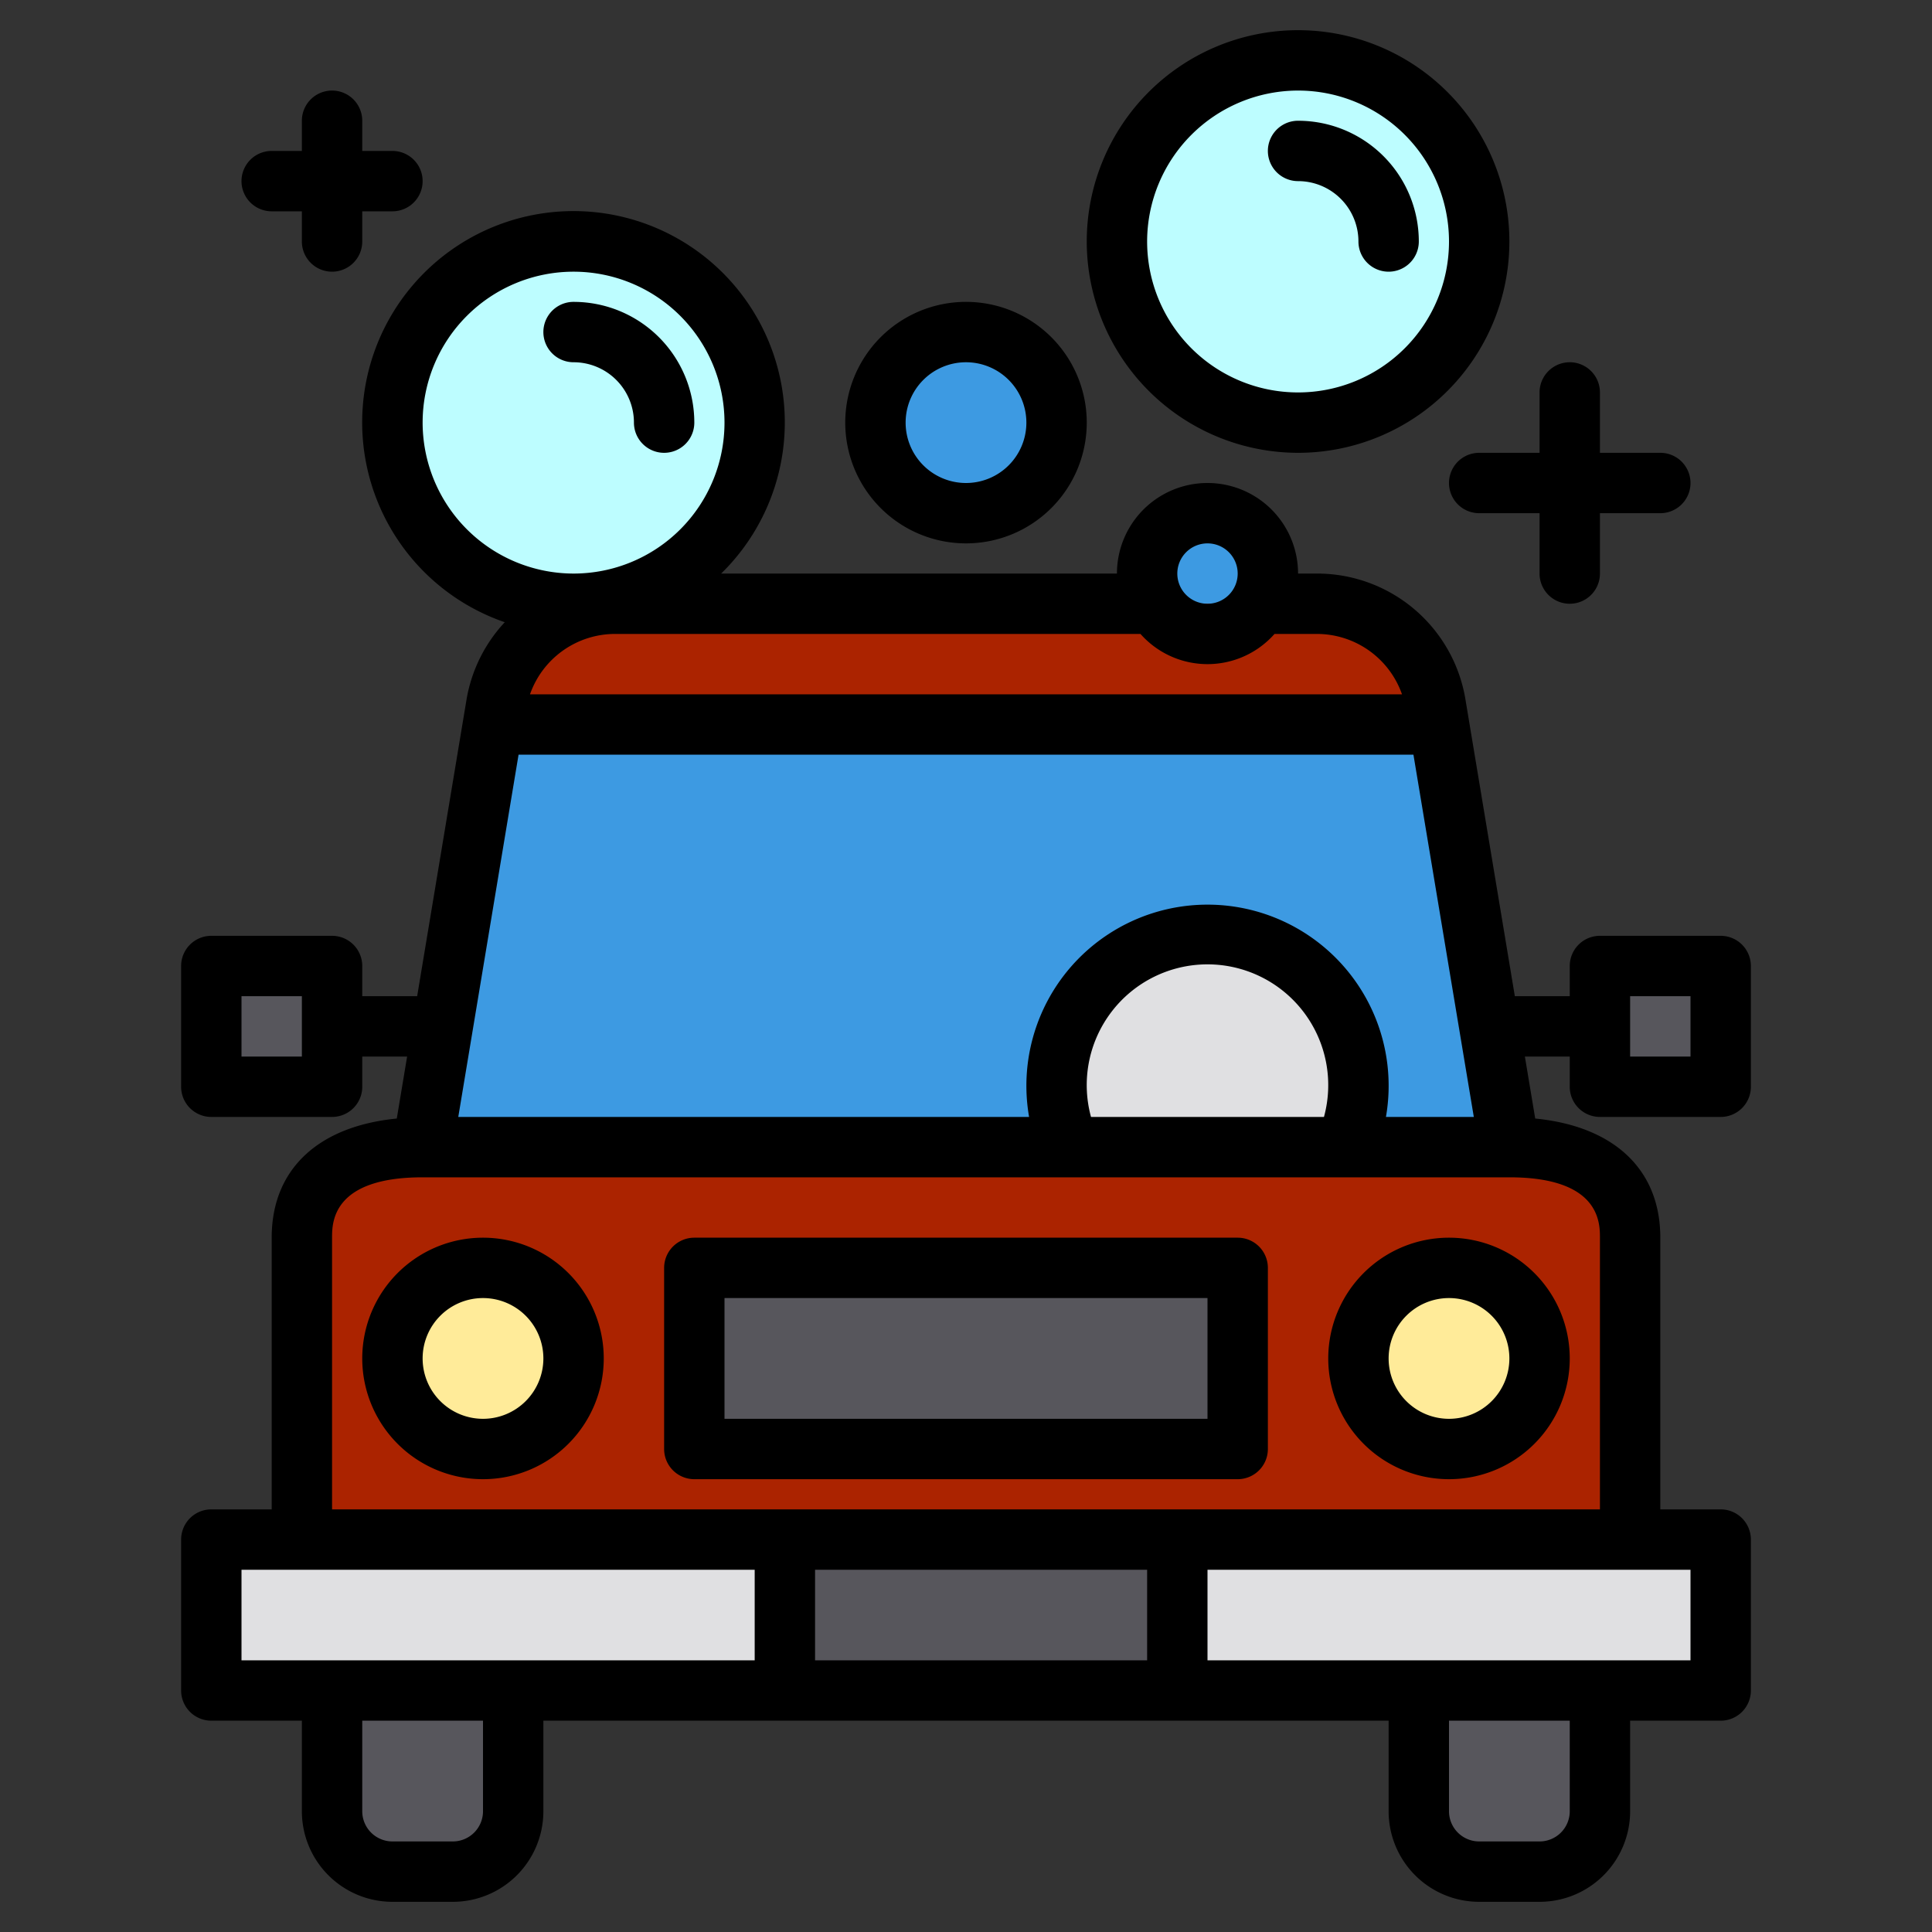 <svg height="60" viewBox="0 0 64 64" width="60" xmlns="http://www.w3.org/2000/svg"><rect x="0" y="0" width="64" height="64" fill="#333333" stroke="none"/><g id="Car_cleaning" data-name="Car cleaning"><circle cx="19" cy="14" fill="#bdfdff" r="6"/><circle cx="43" cy="8" fill="#bdfdff" r="6"/><circle cx="32" cy="14" fill="#3d9ae2" r="3"/><circle cx="40" cy="19" fill="#3d9ae2" r="2"/><path d="m7 51h50v5h-50z" fill="#e0e0e2"/><path d="m11 56h6a0 0 0 0 1 0 0v4a2 2 0 0 1 -2 2h-2a2 2 0 0 1 -2-2v-4a0 0 0 0 1 0 0z" fill="#57565c"/><path d="m47 56h6a0 0 0 0 1 0 0v4a2 2 0 0 1 -2 2h-2a2 2 0 0 1 -2-2v-4a0 0 0 0 1 0 0z" fill="#57565c"/><path d="m14 38h36a4 4 0 0 1 4 4v9a0 0 0 0 1 0 0h-44a0 0 0 0 1 0 0v-9a4 4 0 0 1 4-4z" fill="#ab2300"/><path d="m23 42h18v6h-18z" fill="#57565c"/><circle cx="16" cy="45" fill="#ffeb99" r="3"/><circle cx="48" cy="45" fill="#ffeb99" r="3"/><path d="m50 38h-36l2.33-14h31.34z" fill="#3d9ae2"/><path d="m47.67 24h-31.34l.11-.66a4 4 0 0 1 3.95-3.34h23.22a4 4 0 0 1 3.95 3.34z" fill="#ab2300"/><path d="m45 36a5.064 5.064 0 0 1 -.39 1.95l-9.19.05a4.941 4.941 0 0 1 -.42-2 5 5 0 0 1 10 0z" fill="#e0e0e2"/><g fill="#57565c"><path d="m7 32h4v4h-4z"/><path d="m53 32h4v4h-4z" transform="matrix(-1 0 0 -1 110 68)"/><path d="m26 51h13v5h-13z"/></g><path d="m49 15a1 1 0 0 0 0 2h2v2a1 1 0 0 0 2 0v-2h2a1 1 0 0 0 0-2h-2v-2a1 1 0 0 0 -2 0v2z"/><path d="m21 14a1 1 0 0 0 2 0 4 4 0 0 0 -4-4 1 1 0 0 0 0 2 2 2 0 0 1 2 2z"/><path d="m43 15a7 7 0 1 0 -7-7 7.008 7.008 0 0 0 7 7zm0-12a5 5 0 1 1 -5 5 5.006 5.006 0 0 1 5-5z"/><path d="m43 6a2 2 0 0 1 2 2 1 1 0 0 0 2 0 4 4 0 0 0 -4-4 1 1 0 0 0 0 2z"/><path d="m32 18a4 4 0 1 0 -4-4 4 4 0 0 0 4 4zm0-6a2 2 0 1 1 -2 2 2 2 0 0 1 2-2z"/><path d="m41 41h-18a1 1 0 0 0 -1 1v6a1 1 0 0 0 1 1h18a1 1 0 0 0 1-1v-6a1 1 0 0 0 -1-1zm-1 6h-16v-4h16z"/><path d="m16 41a4 4 0 1 0 4 4 4 4 0 0 0 -4-4zm0 6a2 2 0 1 1 2-2 2 2 0 0 1 -2 2z"/><path d="m44 45a4 4 0 1 0 4-4 4 4 0 0 0 -4 4zm6 0a2 2 0 1 1 -2-2 2 2 0 0 1 2 2z"/><path d="m53 37h4a1 1 0 0 0 1-1v-4a1 1 0 0 0 -1-1h-4a1 1 0 0 0 -1 1v1h-1.819l-1.635-9.823a4.98 4.98 0 0 0 -4.936-4.177h-.61a3 3 0 0 0 -6 0h-13.111a7 7 0 1 0 -7.168 1.612 4.964 4.964 0 0 0 -1.267 2.564l-1.635 9.824h-1.819v-1a1 1 0 0 0 -1-1h-4a1 1 0 0 0 -1 1v4a1 1 0 0 0 1 1h4a1 1 0 0 0 1-1v-1h1.486l-.342 2.053c-2.606.256-4.144 1.683-4.144 3.947v9h-2a1 1 0 0 0 -1 1v5a1 1 0 0 0 1 1h3v3a3 3 0 0 0 3 3h2a3 3 0 0 0 3-3v-3h28v3a3 3 0 0 0 3 3h2a3 3 0 0 0 3-3v-3h3a1 1 0 0 0 1-1v-5a1 1 0 0 0 -1-1h-2v-9c0-2.264-1.538-3.691-4.144-3.947l-.342-2.053h1.486v1a1 1 0 0 0 1 1zm1-4h2v2h-2zm-44 2h-2v-2h2zm30-17a1 1 0 1 1 -1 1 1 1 0 0 1 1-1zm-2.22 3a2.964 2.964 0 0 0 4.44 0h1.39a2.99 2.99 0 0 1 2.833 2h-28.886a2.989 2.989 0 0 1 2.833-2zm-23.78-7a5 5 0 1 1 5 5 5.006 5.006 0 0 1 -5-5zm3.178 11h29.644l2 12h-2.911a6 6 0 1 0 -11.821 0h-18.909zm18.963 12a4 4 0 1 1 7.717 0zm-20.141 23a1 1 0 0 1 -1 1h-2a1 1 0 0 1 -1-1v-3h4zm-8-5v-3h17v3zm19 0v-3h11v3zm25 5a1 1 0 0 1 -1 1h-2a1 1 0 0 1 -1-1v-3h4zm4-5h-16v-3h16zm-3-14v9h-42v-9c0-.495 0-2 3-2h36c3 0 3 1.505 3 2z"/><path d="m9 7h1v1a1 1 0 0 0 2 0v-1h1a1 1 0 0 0 0-2h-1v-1a1 1 0 0 0 -2 0v1h-1a1 1 0 0 0 0 2z"/></g></svg>